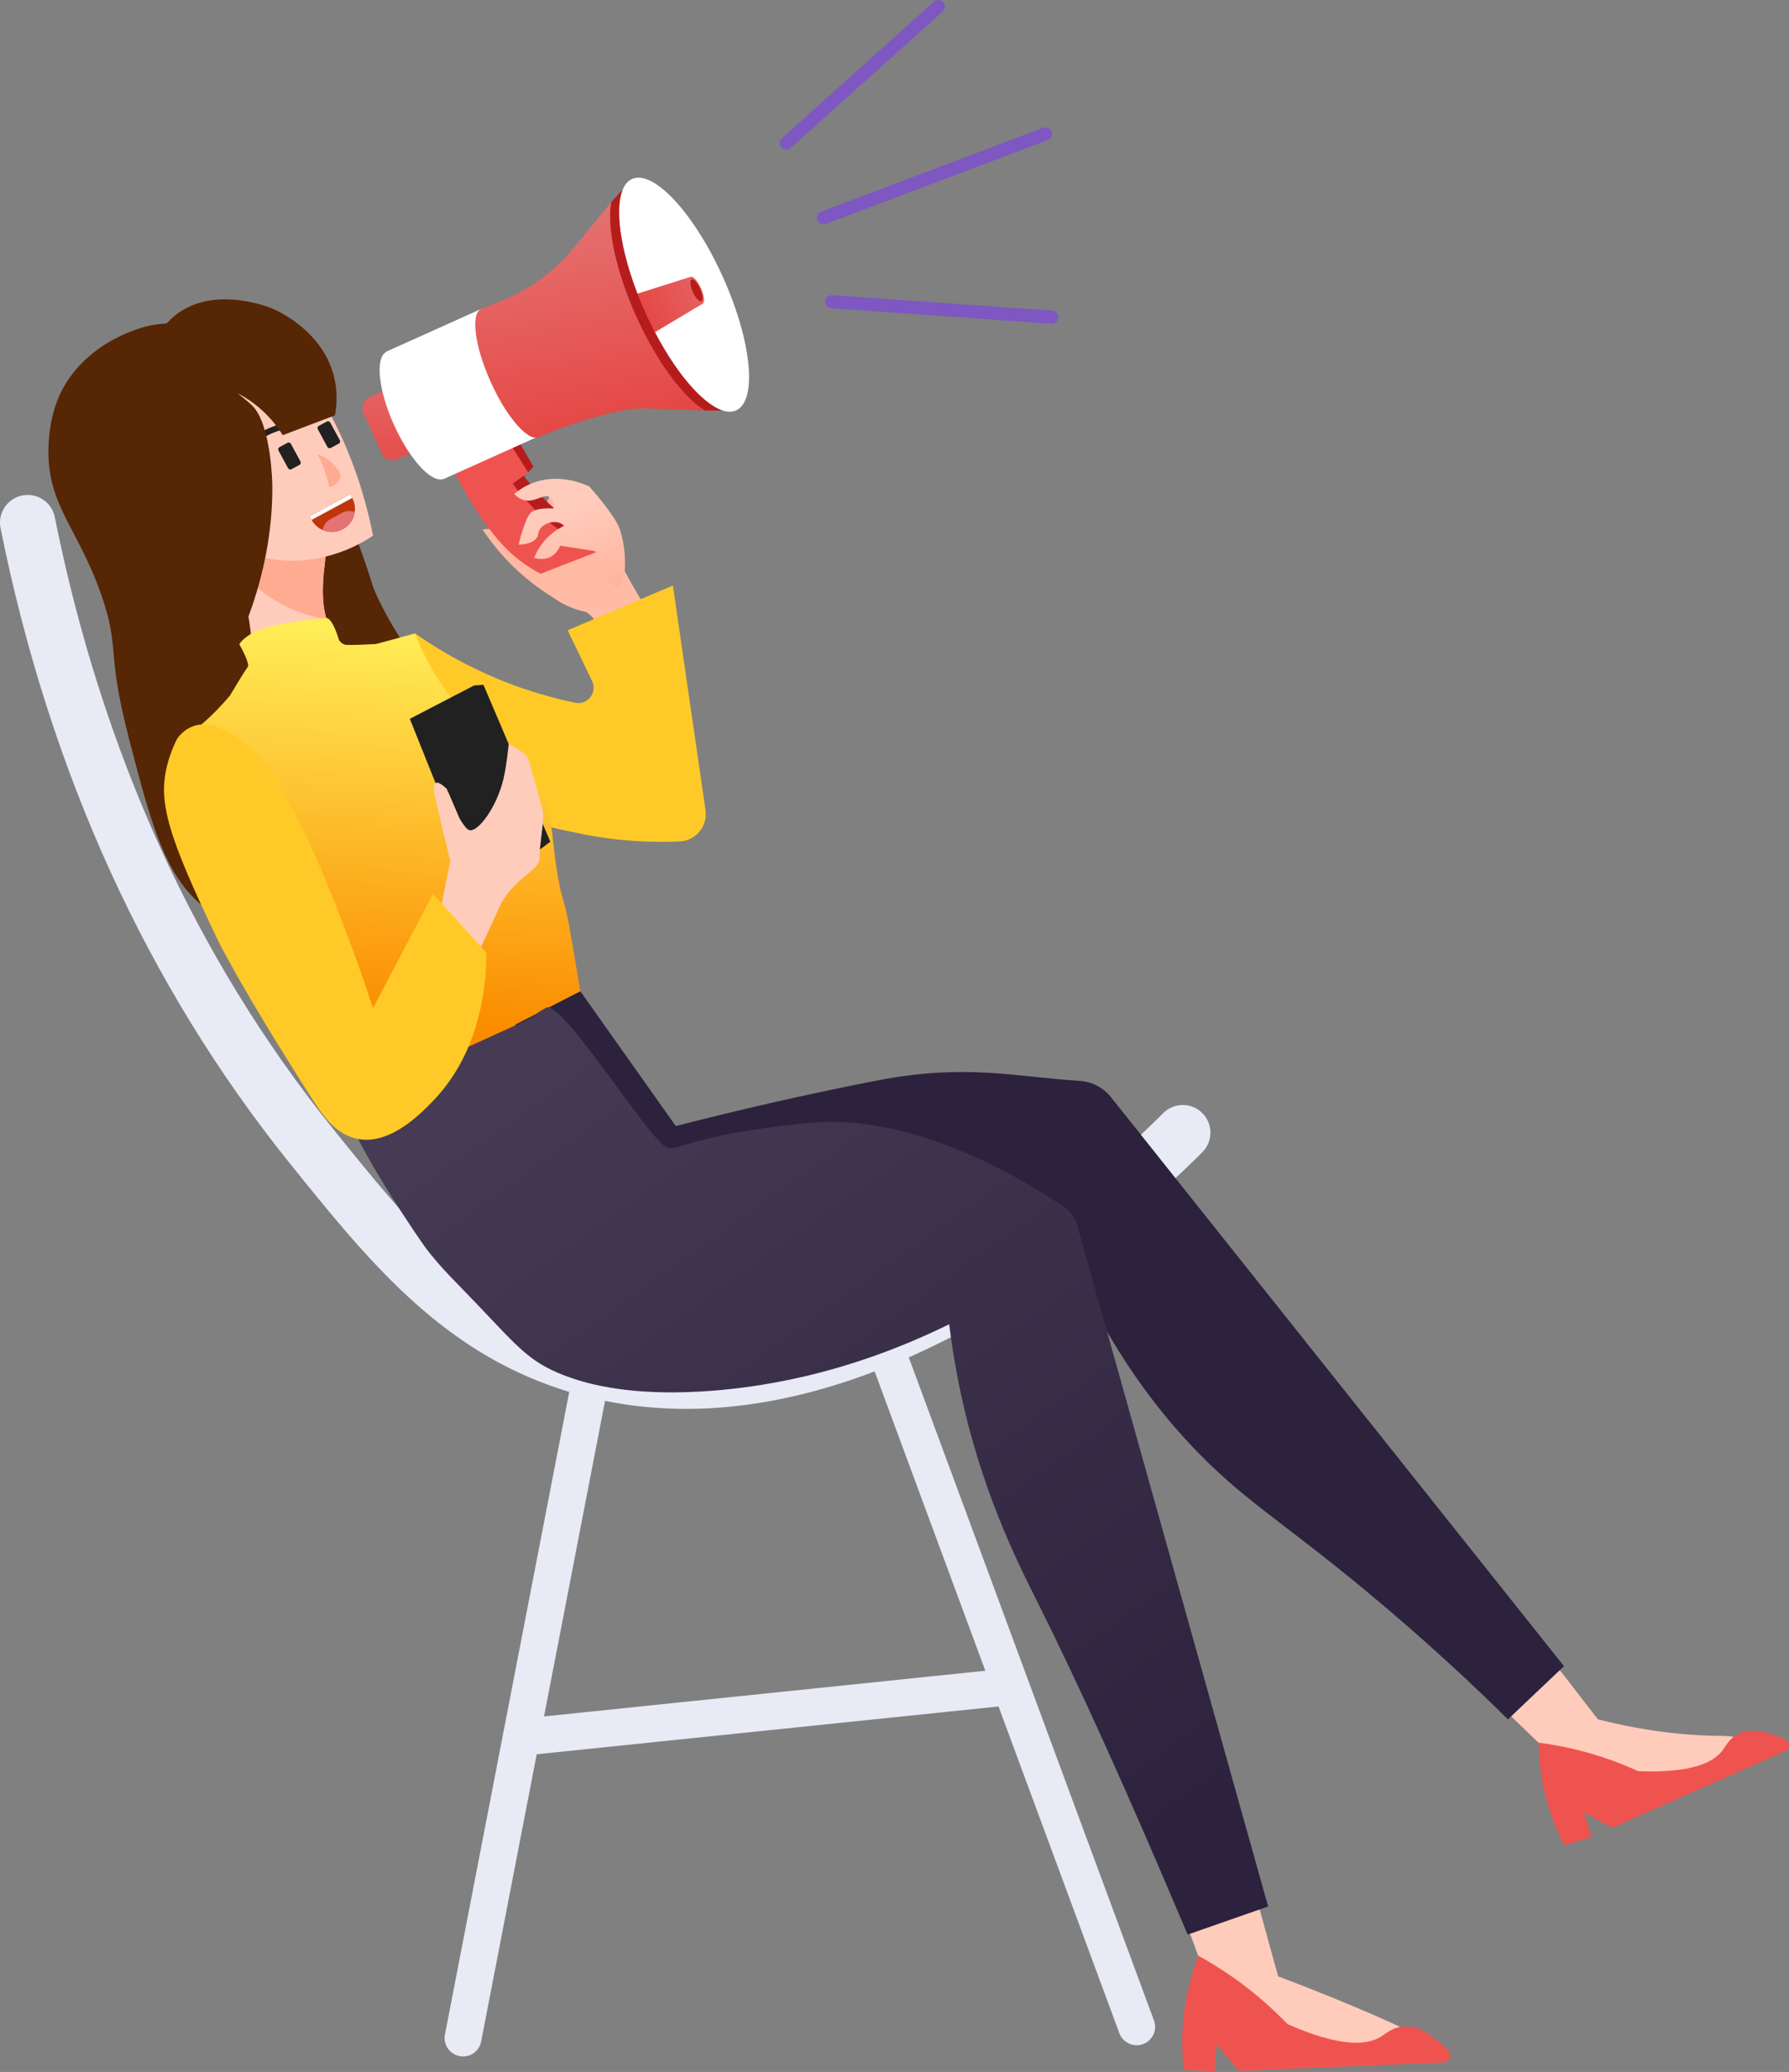 <?xml version="1.0" encoding="UTF-8"?>
<svg id="Layer_2" data-name="Layer 2" xmlns="http://www.w3.org/2000/svg" width="827.36" height="958.05" xmlns:xlink="http://www.w3.org/1999/xlink" viewBox="0 0 827.36 958.05">
  <rect x="0" y="0" width="827.36" height="958.05" fill="#808080" stroke="none"/>
  <defs>
    <style>
      .cls-1 {
        fill: url(#linear-gradient);
      }

      .cls-1, .cls-2, .cls-3, .cls-4, .cls-5, .cls-6, .cls-7, .cls-8, .cls-9, .cls-10, .cls-11, .cls-12, .cls-13, .cls-14, .cls-15, .cls-16, .cls-17, .cls-18, .cls-19, .cls-20 {
        stroke-width: 0px;
      }

      .cls-2 {
        fill: #ef5350;
      }

      .cls-3 {
        fill: url(#linear-gradient-6);
      }

      .cls-4 {
        fill: #b71c1c;
      }

      .cls-5 {
        fill: #bf360c;
      }

      .cls-6 {
        fill: #2c223d;
      }

      .cls-7 {
        fill: #e8eaf6;
      }

      .cls-8 {
        fill: url(#linear-gradient-5);
      }

      .cls-9 {
        fill: #ffccbc;
      }

      .cls-10 {
        fill: #fff;
      }

      .cls-11 {
        fill: #e57373;
      }

      .cls-12 {
        fill: url(#linear-gradient-2);
      }

      .cls-13 {
        fill: url(#linear-gradient-7);
      }

      .cls-14 {
        fill: url(#linear-gradient-3);
      }

      .cls-15 {
        fill: #7e57c2;
      }

      .cls-16 {
        fill: #212121;
      }

      .cls-17 {
        fill: #562605;
      }

      .cls-18 {
        fill: url(#linear-gradient-4);
      }

      .cls-19 {
        fill: #ffab91;
      }

      .cls-20 {
        fill: #ffca28;
      }
    </style>
    <linearGradient id="linear-gradient" x1="1113.18" y1="-111.95" x2="1247.42" y2="239.97" gradientTransform="translate(1237.85 -392.05) rotate(148.22) scale(1 -1)" gradientUnits="userSpaceOnUse">
      <stop offset="0" stop-color="#ffab91"/>
      <stop offset="1" stop-color="#ffccbc"/>
    </linearGradient>
    <linearGradient id="linear-gradient-2" x1="1344.36" y1="149.89" x2="1322.47" y2="62.92" gradientTransform="translate(-1132.96 -46.36) rotate(14.79) scale(1 -1)" gradientUnits="userSpaceOnUse">
      <stop offset="0" stop-color="#e53935"/>
      <stop offset="1" stop-color="#e57373"/>
    </linearGradient>
    <linearGradient id="linear-gradient-3" x1="1226.52" y1="74.6" x2="1164.53" y2="57.21" gradientTransform="translate(1480.51 -122.69) rotate(170.57) scale(1 -1)" xlink:href="#linear-gradient-2"/>
    <linearGradient id="linear-gradient-4" x1="1222.9" y1="131.88" x2="1216.09" y2="-7.32" gradientTransform="translate(1443.1 -180.74) rotate(166.61) scale(1 -1)" xlink:href="#linear-gradient-2"/>
    <linearGradient id="linear-gradient-5" x1="1174.64" y1="75.46" x2="1163.08" y2="18.09" xlink:href="#linear-gradient"/>
    <linearGradient id="linear-gradient-6" x1="181.3" y1="290.05" x2="170.96" y2="471.9" gradientUnits="userSpaceOnUse">
      <stop offset="0" stop-color="#ffee58"/>
      <stop offset="1" stop-color="#fb8c00"/>
    </linearGradient>
    <linearGradient id="linear-gradient-7" x1="230.02" y1="405.95" x2="553.49" y2="860.4" gradientUnits="userSpaceOnUse">
      <stop offset="0" stop-color="#4a3e57"/>
      <stop offset="1" stop-color="#2c223d"/>
    </linearGradient>
  </defs>
  <g id="Layer_1-2" data-name="Layer 1">
    <g>
      <g>
        <path class="cls-7" d="M317.34,651.46c-19.27,0-38.82-2.78-58.34-9.2-55.78-18.34-89.38-60.1-124.95-104.31C67.88,455.71,22.87,356.86.25,244.16c-1.39-6.93,3.1-13.67,10.03-15.06,6.93-1.39,13.67,3.1,15.06,10.03,21.8,108.63,65.08,203.78,128.65,282.78,34.57,42.96,64.43,80.06,113.01,96.05,124.6,40.99,256.26-88.31,270.87-103.19,4.95-5.04,13.05-5.11,18.09-.17,5.04,4.95,5.12,13.05.17,18.09-13.54,13.79-120.51,118.77-238.78,118.77Z"/>
        <path class="cls-7" d="M214.16,950.9c-.54,0-1.08-.05-1.63-.16-4.62-.89-7.65-5.37-6.75-9.99l58.5-302.43c.89-4.63,5.36-7.65,9.99-6.75,4.62.89,7.65,5.37,6.75,9.99l-58.5,302.43c-.79,4.08-4.36,6.91-8.36,6.91Z"/>
        <path class="cls-7" d="M525.67,945.72c-3.47,0-6.73-2.13-8-5.57l-115.85-313.23c-1.64-4.42.62-9.33,5.04-10.96,4.42-1.64,9.32.62,10.96,5.04l115.85,313.23c1.63,4.42-.62,9.33-5.04,10.96-.97.36-1.98.53-2.96.53Z"/>
        <path class="cls-7" d="M241.04,811.86c-4.32,0-8.02-3.26-8.47-7.65-.49-4.68,2.92-8.88,7.6-9.36l219.93-22.76c4.71-.47,8.88,2.92,9.36,7.61.49,4.68-2.92,8.88-7.6,9.36l-219.93,22.76c-.3.03-.6.04-.89.04Z"/>
      </g>
      <g>
        <path class="cls-17" d="M207.56,409.62c-14.07,5.26-28.14,10.52-42.21,15.77-38.6,12.46-60.04,1.06-66.11-2.63-21.96-13.38-28.69-39.24-39.55-81.06-11.06-42.56-3.68-40.9-13.29-67.89-10.84-30.43-24.95-40.64-23.97-67.61.53-14.51,5.04-23.53,6.25-25.82,12.5-23.55,38.37-29.38,40.49-29.81,25.64-5.28,54.26,8.78,70.61,35.5,5.6,12.95,13.88,32.73,23.08,57.39,10.67,28.58,8.12,24.99,11.71,32.68,18.84,40.31,56.9,70.65,56.67,85.59,0,0,2.9,4.9-4.47,20.8,0,0,0,0,0,0-5.25,13.48-13.81,22.32-19.22,27.08Z"/>
        <path class="cls-9" d="M577.18,863.42c4.64,16.81,9.28,33.63,13.92,50.44,18.83,7.07,34.16,13.49,45.27,18.33,13.28,5.79,17.62,8.06,17.31,10.07-.67,4.32-22.44,5.45-39.9,3.18-21.99-2.87-39.45-11.44-51.63-19.2-4.25-11.61-8.5-23.22-12.75-34.83,9.26-9.33,18.52-18.67,27.78-28Z"/>
        <path class="cls-2" d="M585.56,926.45c3.57,3.17,6.85,6.35,9.85,9.47,25.76,11.38,37.68,9.58,43.78,5.48,2.03-1.37,5.41-4.23,10.42-4.44,6.82-.29,12.57,4.46,16.06,7.35,1.64,1.35,3.04,2.73,4.24,4.04,1.81,1.99.52,5.17-2.16,5.28l-94.85,3.95c-3.44-4.14-6.89-8.28-10.33-12.42-.3,4.29-.59,8.59-.89,12.88l-14.22-1.09c-.77-6.8-1.16-15.8.15-26.22,1.37-10.91,4.14-19.85,6.69-26.37,9.69,5.35,20.48,12.5,31.27,22.07Z"/>
        <path class="cls-9" d="M713.78,762.43c8.4,10.86,16.79,21.72,25.19,32.58,22.46,5.71,40.28,7.28,52.84,7.58,6.46.15,11.45-.03,11.99,1.84,1.23,4.24-20.46,18.43-43.72,19.56-26.37,1.29-44.18-14.14-47.75-17.37-7.38-7.12-14.76-14.25-22.14-21.37,7.86-7.6,15.71-15.21,23.57-22.81Z"/>
        <path class="cls-2" d="M745.92,814.17c4.14,1.51,8.02,3.13,11.66,4.8,25.96,1.05,35.58-4.53,39.42-10.11,1.28-1.86,3.21-5.46,7.43-7.34,5.75-2.56,12.29-.42,16.27.87,1.86.61,3.54,1.31,5,2.03,2.23,1.09,2.2,4.26-.07,5.27l-80.06,35.49c-4.36-2.39-8.71-4.77-13.07-7.16,1.2,3.79,2.4,7.57,3.6,11.36l-12.57,3.88c-2.96-5.58-6.34-13.17-8.74-22.55-2.52-9.82-3.16-18.43-3.18-24.9,10.12,1.31,21.81,3.79,34.3,8.36Z"/>
        <path class="cls-9" d="M284.89,492.39c3.2,5.75,5.91,10.46,7.77,13.68-31.84,13.04-63.68,26.11-95.55,39.17-.83-1.99-2.02-4.8-3.27-8.25-5.12-14.2-6.98-25.79-8.2-33.92-1.34-9.12-.82-8.65-2.1-15.62,0,0-2.07-11.12-5.82-22.09-8.41-24.5-42.82-55.22-61.8-91.94-4.67-9.04-10.82-23.18-14.76-42.48,5.02-7.23,10-14.47,14.99-21.68.61-7.62.66-19.83-3.7-33.88-2.01-6.48-4.58-12.06-7.14-16.65-1.14-2.13-2.32-4.04-3.43-5.72,5.13-1.57,11.12-2.94,17.86-3.81,6.08-.44,8.13-.56,10.95-.84,6.75.71,13.46,1.4,20.22,2.1,0,.63-.03,1.31-.05,1.98-.25,7.4-.98,9.43-1.32,14.93-.28,4.68-.65,11,1.25,18.27l.03.06c1.4,5.38,3.59,9.47,5.2,12.03,4.08.61,9.41,1.02,15.62.39,4.77-.46,8.84-1.43,12.14-2.44,11.48,30.84,23.35,40.64,32.53,43.48,1.33.4,2.41.63,4.51,1.44,10.01,3.84,18.85,12.09,26.4,26.63,9.48,18.33,6.2,26.03,16.69,73.59,2.58,11.73,4.76,20.21,9.48,30.17,2.68,5.6,6.69,12.82,11.51,21.4Z"/>
        <path class="cls-19" d="M150.89,250.46c0,.63-.03,1.31-.05,1.98-.25,7.4-.98,9.43-1.32,14.93-.28,4.68-.65,11,1.25,18.27-.43.22-.74.39-.98.49-8.33-1.53-14.61-4.19-18.71-6.3-10.16-5.25-16.99-12.16-23.14-18.34-.94-.96-1.84-1.9-2.64-2.77-1.14-2.13-2.32-4.04-3.43-5.72,5.13-1.57,11.12-2.94,17.86-3.81.16-.03.3-.03.46-.06,3.69-.45,7.2-.68,10.49-.78,6.75.71,13.46,1.4,20.22,2.1Z"/>
        <path class="cls-9" d="M108.25,167.59c19.52-1.96,33.29,10.36,36.95,13.96,3.93,3.87,6.76,8.06,10.88,16.51,5.31,10.9,12.04,27.43,16.45,49.63-5.09,3.42-12.69,7.54-22.58,9.81-3.94.9-14.76,3.27-26.88.53-7.12-1.61-12.63-4.45-13.5-5-1.9-1.19-3.8-2.38-5.7-3.56-3.27,2.04-5.89,2.37-7.5,2.38-11.92.03-21.83-17.72-25.11-29.81-.01-.05-.02-.09-.03-.11-1.34-4.98-3.8-14.27-.42-24.9,4.05-12.75,18.38-27.52,37.43-29.44Z"/>
        <path class="cls-1" d="M255.41,276.03c2.56,1.87,6.25,4.14,11.04,5.74,2.44.82,4.32,1.03,4.67,1.25,4.86,2.97,11.3,13.77,17.56,26.16l19.05-14.94c-6.79-9.31-13.86-20.51-20.9-34.11-3.5-.96-7.66-2.58-11.85-5.36-14.08-9.33-17.96-24.74-18.95-29.44-4.16,9.22-8.32,18.44-12.48,27.66-1.6-1.9-6.3-6.94-13.84-8.15-2.54-.41-4.8-.28-6.59-.01,5.34,7.96,13.03,17.24,23.98,25.52,2.82,2.14,5.62,4.02,8.33,5.68Z"/>
        <g>
          <path class="cls-12" d="M171.35,180.23h15.83c2.98,0,5.41,2.42,5.41,5.41v20.54c0,2.98-2.42,5.41-5.41,5.41h-15.83v-31.35h0Z" transform="translate(428.3 299.9) rotate(155.78)"/>
          <path class="cls-4" d="M232.21,204.36c4.04,7.71,10.86,18.47,21.97,28.79,7.86,7.31,15.64,12.33,21.93,15.74.22,2.01.44,4.02.66,6.03,0,0-39.44-9.61-39.79-10.38-.35-.77-12.03-37.84-12.03-37.84l7.26-2.34Z"/>
          <polygon class="cls-4" points="238.91 202.31 246.71 215.79 244.27 218.43 231.99 205.42 238.91 202.31"/>
          <path class="cls-2" d="M234.17,202.55c.28.43,10.1,15.88,10.1,15.88l-7.14,5.22-13.33-15.79,10.36-5.31Z"/>
          <path class="cls-2" d="M226.09,203.91c3.94,9.41,12.58,26.13,30.32,39.47,7.24,5.44,14.33,9.08,20.35,11.55l-26.75,10.37c-2.47-1.28-5.89-3.25-9.63-6.11-3.61-2.75-8.23-6.86-14.38-15.02-10.94-14.51-17.88-30.08-17.88-30.08,5.99-3.39,11.98-6.79,17.97-10.18Z"/>
          <path class="cls-10" d="M182.2,196.43c5.95,13.22,13.92,23.09,19.61,24.95.8.26,1.55.37,2.25.3.43-.04,1.26-.24,1.26-.24l43.67-19.65-26.51-58.91-43.67,19.65s-.7.5-1.02.78c-.51.48-.94,1.11-1.27,1.89-2.37,5.5-.28,18.01,5.67,31.23Z"/>
          <path class="cls-10" d="M298.37,144.36c10.84,24.08,25.35,42.05,35.72,45.44,1.45.48,2.83.67,4.1.55.78-.07,1.53-.26,2.24-.58,9.94-4.47,7.21-32.05-6.08-61.6-13.3-29.55-32.13-49.88-42.06-45.41-.71.32-1.34.75-1.92,1.29-.94.87-1.7,2.03-2.31,3.44-4.33,10.02-.51,32.79,10.32,56.87Z"/>
          <path class="cls-14" d="M319.3,128.02h0c1.16-.52,3.35,1.85,4.89,5.28,1.55,3.44,1.86,6.65.71,7.17h0s-37.81,22.57-37.81,22.57l-9.76-21.69,41.97-13.33Z"/>
          <path class="cls-18" d="M226.89,176.52c7.36,16.36,17.33,27.82,22.26,25.6.32-.15,1.88-.77,3.19-1.36.62-.28,30.48-12.52,46.39-11.93l27.33,1.01c-9.29-6.23-21.25-22.88-30.79-44.09-9.54-21.2-14.07-41.19-12.57-52.28l-17.36,21.12c-8.22,9.99-18.44,17.82-29.95,23-2.66,1.2-12.4,5.07-12.89,5.29-4.93,2.22-2.96,17.28,4.4,33.64Z"/>
          <path class="cls-4" d="M294.22,146.22c9.54,21.21,21.93,37.67,31.84,43.62l8.03-.04c-10.37-3.39-24.89-21.36-35.72-45.44-10.83-24.08-14.65-46.85-10.32-56.87l-5.36,5.99c-2.11,11.37,1.99,31.55,11.53,52.75Z"/>
          <path class="cls-4" d="M320.41,135c1.02,2.26,2.38,3.94,3.35,4.26.14.05.27.06.38.05.07,0,.14-.02.21-.05.93-.42.68-3-.57-5.77-1.25-2.77-3.01-4.68-3.94-4.26-.07.03-.13.07-.18.12-.09.08-.16.19-.22.32-.41.94-.05,3.07.97,5.33Z"/>
        </g>
        <path class="cls-8" d="M272.47,224.92c-3.02-1.4-14.28-6.18-26.21-1.55-3.56,1.38-6.35,3.28-8.43,5.05.94,1.02,2.39,2.26,4.4,2.79,5.11,1.36,9.2-3.07,11.96-1.36.91.56,1.83,1.89,1.84,5.26-.31-.01-.75-.02-1.28-.03-.78,0-1.83,0-2.93.06-.56.03-3.4.2-5.32,1.25-2.04,1.12-2.87,3.34-4.45,7.74-.67,1.86-1.49,4.48-2.15,7.73,3.22-.15,7-.85,8.51-3.49.79-1.38.26-2.08,1.21-3.56,1.89-2.95,6.7-4.37,9.82-2.74.65.34,1.11.78,1.39,1.1-2.01.96-4.93,2.65-7.78,5.53-3.39,3.44-5.14,7.02-6.01,9.24.52.19,4.39,1.51,8.08-.74,2.66-1.62,3.63-4.13,3.9-4.9,5.32.83,10.63,1.66,15.95,2.49.83.56,2.07,1.55,2.96,3.14,1.52,2.69.69,4.67,1.55,7.3,1.09,3.35,4.54,6.63,6.47,6.13,3.49-.9,4.4-14.73.87-26.15-2.12-6.87-14.34-20.28-14.34-20.28Z"/>
        <path class="cls-20" d="M191.94,292.88c11.16,7.83,26.71,17.05,46.55,24.26,9.83,3.57,19.1,6.06,27.51,7.81,5.76,1.2,10.37-4.77,7.81-10.07-3.77-7.81-7.54-15.63-11.3-23.44l48.69-20.7c5.03,34.62,10.05,69.25,15.08,103.88,1.07,7.39-4.43,14.12-11.89,14.46-12.68.58-28.68.03-46.63-3.73-23.72-4.97-44.46-9.31-59.75-26.97-20.92-24.17-17.33-56.74-16.07-65.48Z"/>
        <path class="cls-3" d="M254.65,379.98c1.15,6.88,1.43,14.46,3.39,25.44,1.53,8.65,2.48,10.6,3.61,15.15.52,2.1.83,3.71,1.04,4.73.86,4.38,2.97,16.64,5.72,33.06-9.25,7.23-22.72,16.21-40.41,23.41-18.16,7.4-34.45,10.36-46.28,11.57-3.14-5.49-8.06-14.17-14.15-25-5.09-9.07-6.47-11.12-8.35-14.01-8.57-13.16-23.15-18.1-27.53-20.03-6.8-2.98-15.2-10.21-25.08-26.61-7.42-12.25-15.64-29.63-24.68-54.19-1.69-4.64-.09-9.86,3.93-12.76,2.24-1.63,4.6-3.44,7-5.47,5.55-4.74,10-9.5,13.5-13.67,0,0,6.82-11.46,8.17-13.1,1.33-1.63-3.83-10.53-3.83-10.53,0,0,.66-2.19,6.74-5.75,6.12-3.58,30.22-6.52,33.37-6.51,3.12.02,5.99,10.31,5.99,10.31,0,0,1.29,1.99,3.32,2.2,2.02.2,13.81-.43,13.81-.43,5.97-1.65,11.99-3.28,18-4.91,2.99,7.62,8.52,19.74,18.59,32.18,19.29,23.84,31.14,23.35,39.8,41.09,2.37,4.84,3.56,9.17,4.34,13.82Z"/>
        <path class="cls-16" d="M117.64,205.37c1.42-1.19,3.29-2.55,5.62-3.79,2.23-1.19,4.3-1.98,6.02-2.5.67-.36.92-1.21.56-1.88-.36-.67-1.2-.92-1.88-.56-1.74.54-3.82,1.35-6.05,2.55-2.3,1.23-4.16,2.57-5.59,3.75-.67.36-.92,1.21-.56,1.88.36.67,1.2.92,1.88.56Z"/>
        <path class="cls-17" d="M38.43,199.4c-.37-3.7-.92-7.39.73-11.62,5.3-13.6,25.72-16.03,28.59-16.33.48-4.36,2.33-15.42,11.24-23.86,17.42-16.49,44.5-5.9,46.65-5.03,1.95.79,24.16,10.26,29.07,32.66,1.53,7,.89,13.03.17,16.84-8.04,3.06-16.09,6.12-24.13,9.18-1.28-2.08-2.84-4.3-4.74-6.55-5.49-6.48-11.58-10.48-16.2-12.9-.05-.02.1.07.39.28.46.32,5.64,4.63,6.48,5.48,8.88,8.98,9.25,36.6,9.25,36.6.1,7.74-.27,22.75-5.17,42.11-2.65,10.47-5.8,18.98-8.31,25.04-18.42-20.01-28.14-25.71-33.62-26.28-.54-.06-2.26-.18-4.17-1.18-5.27-2.75-5.49-8.72-8.25-16.75-8.32-24.17-25.94-27.01-27.99-47.68Z"/>
        <path class="cls-6" d="M268.4,458.36c14.71,20.78,29.42,41.56,44.13,62.33,27.57-7.11,58.49-14.3,92.46-20.95,41.63-8.15,64.83-1.76,94.31.05,5.68.35,10.94,3.07,14.48,7.52l209.52,263.12-25.93,24.6c-13.83-13.69-36.19-35-65.54-59.32-40.21-33.31-57.72-42.57-81.24-67.68-15.07-16.08-35.52-41.78-53.12-80.53-63.85,4.12-127.71,8.24-191.56,12.36l-67.63-126.05c10.04-5.15,20.08-10.3,30.12-15.45Z"/>
        <path class="cls-13" d="M158.75,510.36c5.13,19.25,36.28,64.34,38.59,67.31,5.78,7.41,10.73,12.43,13.59,15.35,26.16,26.73,31.03,34.88,47.04,41.76,1.97.85,3.36,1.36,5,1.95,10.08,3.62,28.87,8.47,60.39,6.74,25.16-1.38,66.79-7.12,115.61-31.15.77,6.29,2.11,15.88,4.43,27.41,9.91,49.21,27.57,83.41,36.85,101.97,18.38,36.75,40.31,84.93,69,152.85,23.33-8.15,13.88-4.85,37.22-13-29.42-104.99-58.84-209.98-88.27-314.97-.96-3.41-3.06-6.36-5.98-8.37-15.47-10.65-67.93-43.7-117.4-39.03-58.84,5.55-61.73,14.67-67.5,10.75-9.1-6.19-47.76-67.85-54.71-63.99-3.55,1.97-6.31,3.95-8.17,5.4-28.56,13.01-57.12,26.02-85.68,39.03Z"/>
        <polygon class="cls-16" points="205.4 371.99 189.53 332.38 219.2 316.98 223.58 316.64 205.4 371.99"/>
        <path class="cls-16" d="M226.25,410.36c-11.14-25.85-22.27-51.7-33.41-77.55,10.25-5.39,20.49-10.78,30.74-16.17,10.31,24.19,20.62,48.38,30.93,72.57-9.42,7.05-18.83,14.1-28.25,21.15Z"/>
        <path class="cls-9" d="M203.63,421.25l4.62-23.23c-2.89-11.67-5.09-20.97-6.62-27.52-.66-2.85-1.73-7.6-.15-8.47,1.2-.66,3.48,1.16,5.09,2.68,1.55,3.59,3.1,7.18,4.64,10.78.38,1.11,1.04,2.68,2.17,4.36,1.39,2.05,2.49,3.68,3.72,4,3.97,1.03,12.72-10.65,15.79-23.91,1.43-6.17,2.38-15.93,2.38-15.93h0s7.6,3.77,8.89,6.75c1.29,2.97,5.05,18.47,6.58,22.83,1.53,4.36-1.46,17.2-1.16,23.03.3,5.83-12.71,9.81-18.5,22.57-5.79,12.76-9.53,20.9-10.23,21.2-.7.3-17.24-19.13-17.24-19.13Z"/>
        <path class="cls-20" d="M81.68,342.04s2.38-4.33,7.61-6.23c9.23-3.35,19.61,4.43,24.38,8.01,24.74,18.57,56.09,113.92,58.83,122.37,9.26-17.62,18.52-35.25,27.79-52.87,8.21,9.07,16.42,18.14,24.62,27.21-.01,13.73-2.13,45.22-24.62,68.51-5.72,5.92-19.75,20.45-34.79,17.62-10.38-1.95-16.53-11.29-21.85-19.63-32.94-51.6-42.8-72.12-42.8-72.12-23.67-49.23-28.02-64.61-23.29-82,1.28-4.69,2.9-8.41,4.12-10.89Z"/>
        <path class="cls-19" d="M146.76,209.97c4.39,1.55,6.89,3.97,8.11,5.39,1.38,1.6,2.73,3.16,2.5,5.12-.26,2.14-2.3,4-5.15,4.9-.31-1.62-.71-3.35-1.25-5.17-1.19-4.03-2.71-7.45-4.21-10.25Z"/>
        <rect class="cls-16" x="148.82" y="195.19" width="6.52" height="11.62" rx="1.13" ry="1.13" transform="translate(381.45 305.5) rotate(151.6)"/>
        <rect class="cls-16" x="130.62" y="205.03" width="6.52" height="11.62" rx="1.13" ry="1.13" transform="translate(351.92 332.65) rotate(151.6)"/>
        <path class="cls-5" d="M143.17,238.71l.9,1.66s.01.02.02.04c1.2,2.16,3.01,3.75,5.12,4.66.73.33,1.5.58,2.3.72,2.31.43,4.8.1,7.04-1.11s3.87-3.11,4.78-5.28c.36-.83.58-1.7.7-2.61.33-2.17-.04-4.46-1.14-6.56t-.02-.04l-.9-1.66-18.8,10.16Z"/>
        <path class="cls-10" d="M143.17,238.71l.9,1.66s.01.02.02.04l18.8-10.16s-.01-.02-.02-.04l-.9-1.66-18.8,10.16Z"/>
        <path class="cls-11" d="M149.22,245.07c.73.33,1.5.58,2.3.72,2.31.43,4.8.1,7.04-1.11s3.87-3.11,4.78-5.28c.36-.83.58-1.7.7-2.61-.17-.05-.36-.13-.53-.18-1.7-.53-3.59-.37-5.29.54l-5.44,2.94c-1.97,1.06-3.22,2.93-3.56,4.96Z"/>
        <path class="cls-15" d="M383.22,136.82c.48-.26,1.04-.39,1.63-.34l101.73,7.15c1.67.12,2.93,1.57,2.81,3.24-.12,1.67-1.56,2.93-3.24,2.82l-101.73-7.15c-1.67-.12-2.93-1.57-2.81-3.24.08-1.09.71-2,1.61-2.47ZM377.98,101.79c.59,1.57,2.34,2.36,3.91,1.77l102.66-38.79c1.56-.59,2.36-2.34,1.77-3.91-.59-1.57-2.34-2.36-3.91-1.77l-102.66,38.79c-.12.05-.24.1-.35.16-1.33.7-1.96,2.31-1.42,3.75ZM431.91.78l-70.23,63.08c-1.25,1.12-1.35,3.04-.23,4.29,1.12,1.25,3.05,1.35,4.29.23L435.97,5.29c1.25-1.12,1.35-3.04.23-4.29-.95-1.06-2.48-1.29-3.68-.65-.21.11-.42.26-.61.43Z"/>
      </g>
    </g>
  </g>
</svg>